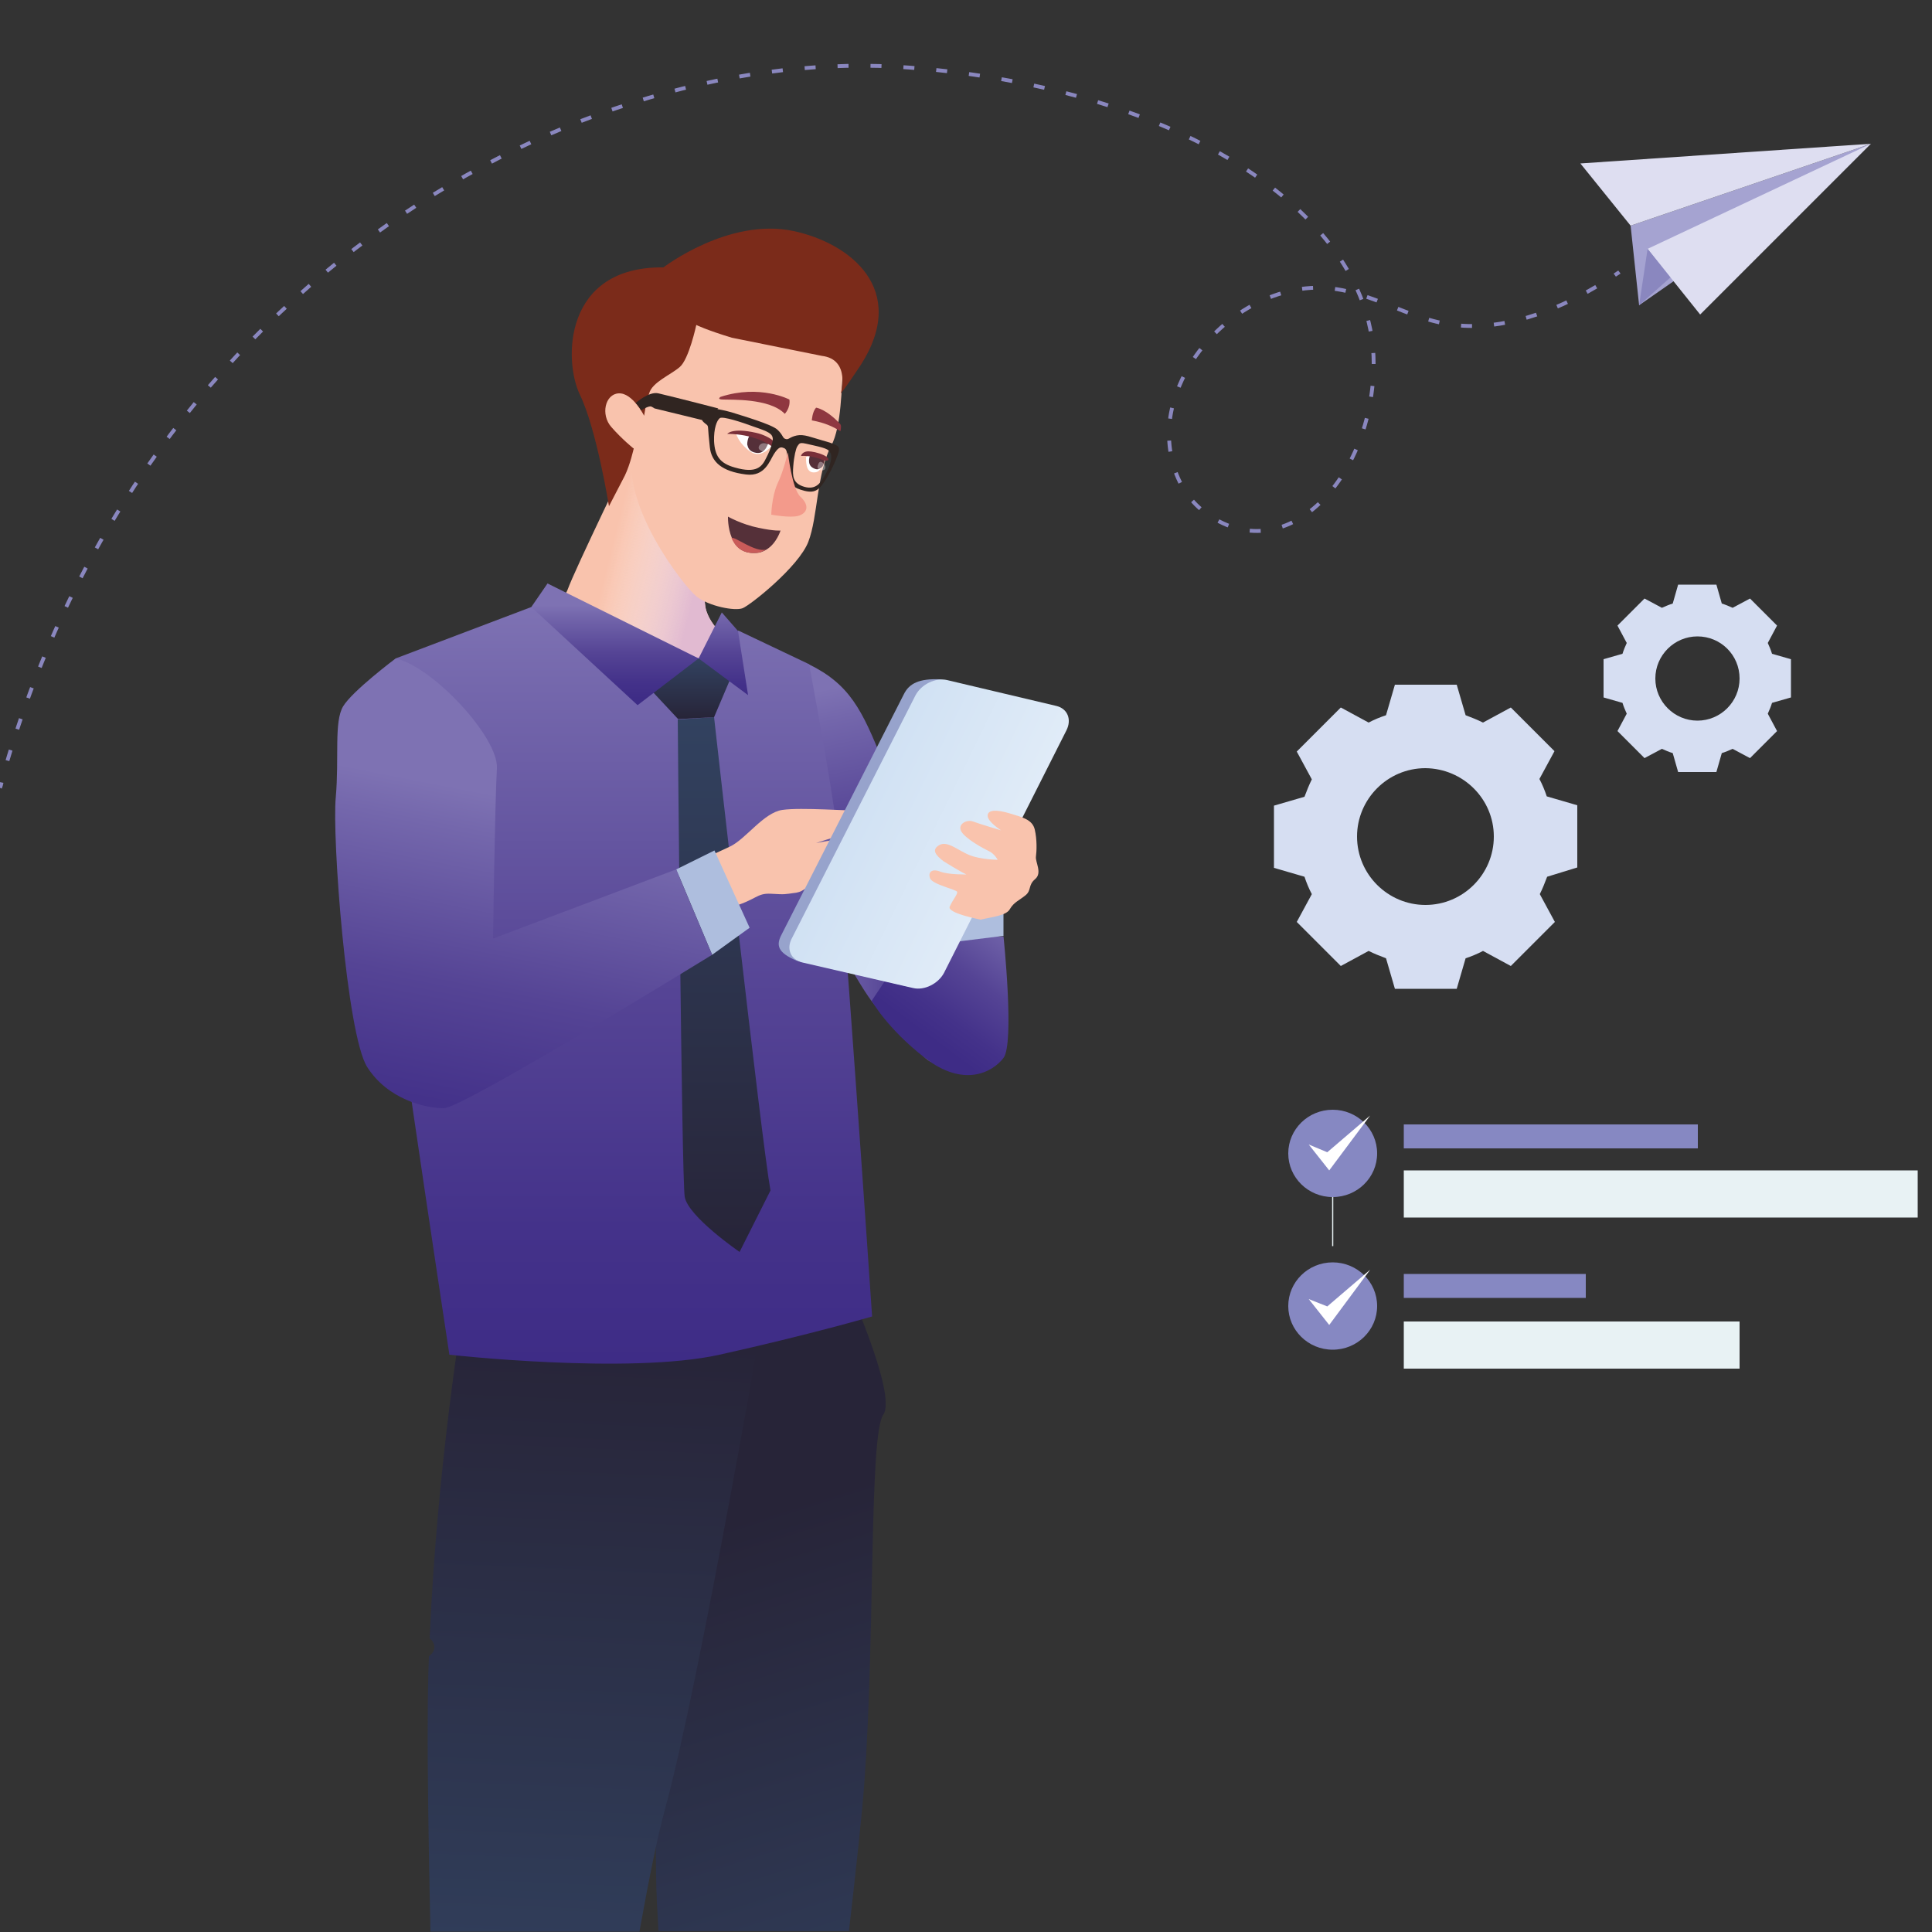 <?xml version="1.0" encoding="utf-8"?>
<!-- Generator: Adobe Illustrator 21.0.2, SVG Export Plug-In . SVG Version: 6.00 Build 0)  -->
<svg version="1.1" id="Layer_1" xmlns="http://www.w3.org/2000/svg" xmlns:xlink="http://www.w3.org/1999/xlink" x="0px" y="0px"
	 viewBox="0 0 500 500" style="enable-background:new 0 0 500 500;" xml:space="preserve">
<rect x="0" y="0" width="500" height="500" fill="#333333" stroke="none"/>
<style type="text/css">
	.st0{fill:url(#SVGID_1_);}
	.st1{fill:url(#SVGID_2_);}
	.st2{fill:url(#SVGID_3_);}
	.st3{fill:#F9C3AD;}
	.st4{fill:url(#SVGID_4_);}
	.st5{fill:#AEBEDE;}
	.st6{fill:url(#SVGID_5_);}
	.st7{fill:#7B2B1A;}
	.st8{fill:#FFFFFF;}
	.st9{fill:#553039;}
	.st10{opacity:0.35;fill:#FFFFFF;}
	.st11{fill:#792F39;}
	.st12{fill:#8F3740;}
	.st13{fill:#302521;}
	.st14{fill:#F39A8B;}
	.st15{fill:#C95B59;}
	.st16{fill:url(#SVGID_6_);}
	.st17{fill:url(#SVGID_7_);}
	.st18{fill:url(#SVGID_8_);}
	.st19{fill:#97A3CC;}
	.st20{fill:url(#XMLID_2_);}
	.st21{fill:url(#SVGID_9_);}
	.st22{fill:url(#SVGID_10_);}
	.st23{fill:url(#SVGID_11_);}
	.st24{fill:url(#SVGID_12_);}
	.st25{fill:#A5A3D1;}
	.st26{fill:#DEDEF1;}
	.st27{fill:#8A87BF;}
	.st28{fill:none;stroke:#8A87BF;stroke-width:0.992;stroke-miterlimit:10;}
	.st29{fill:none;stroke:#8A87BF;stroke-width:0.992;stroke-miterlimit:10;stroke-dasharray:2.842,5.685;}
	.st30{fill:#D6DEF2;}
	.st31{fill:none;stroke:#E8F2F4;stroke-width:0.302;stroke-miterlimit:10;}
	.st32{fill:#8688C2;}
	.st33{fill:#E8F2F4;}
</style>
<g>
	<linearGradient id="SVGID_1_" gradientUnits="userSpaceOnUse" x1="188.534" y1="393.74" x2="237.88" y2="550.674">
		<stop  offset="0" style="stop-color:#272438"/>
		<stop  offset="1" style="stop-color:#324260"/>
	</linearGradient>
	<path class="st0" d="M170.4,499.8h49.3c1.9-16.5,3.4-30.3,4-38.5c2.8-38.6,1.2-89.9,4.9-95.2c3.7-5.3-10.1-35.5-10.1-35.5
		l-32.6,7.5l-15.3,53.3c0,0-1.5,85.1-0.6,100.8C170.1,493.4,170.2,496.1,170.4,499.8z"/>
	<linearGradient id="SVGID_2_" gradientUnits="userSpaceOnUse" x1="156.496" y1="346.775" x2="148.4" y2="534.606">
		<stop  offset="0" style="stop-color:#272438"/>
		<stop  offset="1" style="stop-color:#324260"/>
	</linearGradient>
	<path class="st1" d="M165.5,499.8c2.5-13.9,4.8-25.1,6.6-31.6c9.2-33.5,27-137.3,27-137.3l-79.1,7.1c0,0-6.9,41-8.8,86
		c1.2,0.9,1.8,2.7,0.4,4.1c-0.2,0.2-0.4,0.4-0.6,0.6c-0.2,5.2-0.3,10.5-0.3,15.7c-0.1,13,0.2,32.9,0.7,55.5H165.5z"/>
	<linearGradient id="SVGID_3_" gradientUnits="userSpaceOnUse" x1="209.815" y1="233.802" x2="251.501" y2="233.802">
		<stop  offset="0" style="stop-color:#7E72B3"/>
		<stop  offset="0.107" style="stop-color:#7467AC"/>
		<stop  offset="0.51" style="stop-color:#554495"/>
		<stop  offset="0.821" style="stop-color:#44328A"/>
		<stop  offset="1" style="stop-color:#3E2C86"/>
	</linearGradient>
	<path class="st2" d="M251.4,239.4c0,0,0.9,9.6-4.4,15c-5.2,5.4-10.9,16-10.9,16s-6.8-6.4-10.6-11.4c-3.7-5-15.6-25.3-15.8-35.7
		c-0.2-10.4,18.3-26,18.3-26s10.2,16.8,11.1,26.3C240.1,233.2,251.4,239.4,251.4,239.4z"/>
	<path class="st3" d="M259.7,232.8c-1.7,4.8-1.7,9.8-1.7,16.4c0,6.6,0.7,18-3.5,20.8c-4.1,2.8-10,8.2-15,3.8c-5-4.4-7.6-11.4-8.3-18
		c-0.7-6.6,7.4-16.2,11.1-22L259.7,232.8z"/>
	<linearGradient id="SVGID_4_" gradientUnits="userSpaceOnUse" x1="263.832" y1="236.555" x2="240.136" y2="268.358">
		<stop  offset="0" style="stop-color:#7E72B3"/>
		<stop  offset="0.107" style="stop-color:#7467AC"/>
		<stop  offset="0.51" style="stop-color:#554495"/>
		<stop  offset="0.821" style="stop-color:#44328A"/>
		<stop  offset="1" style="stop-color:#3E2C86"/>
	</linearGradient>
	<path class="st4" d="M225.6,259c0,0,3.9,7.1,13.8,14.8c9.9,7.7,17.4,3.8,20.3,0c2.9-3.8,0-31.5,0-31.5s-10.5,1.6-17.4-8.4
		L225.6,259z"/>
	<polygon class="st5" points="248.4,243.6 259.7,242.2 259.7,232.8 248.4,233.8 	"/>
	<g>
		<path class="st3" d="M146.9,152.6c-1.8,5.1-18.7,11-18.7,11s51,58.4,70.7,58c19.7-0.4-8.6-55.1-8.6-55.1s-5.7-2.9-7.5-8.4
			c-1.8-5.5,2-29.5,2-29.5L164,116C164,116,148.7,147.5,146.9,152.6z"/>
		<linearGradient id="SVGID_5_" gradientUnits="userSpaceOnUse" x1="153.195" y1="161.938" x2="176.233" y2="167.697">
			<stop  offset="0" style="stop-color:#FFFFFF;stop-opacity:0"/>
			<stop  offset="1" style="stop-color:#E1BAD1"/>
		</linearGradient>
		<path class="st6" d="M146.9,152.6c-1.8,5.1-18.7,11-18.7,11s51,58.4,70.7,58c19.7-0.4-8.6-55.1-8.6-55.1s-5.7-2.9-7.5-8.4
			c-1.8-5.5,2-29.5,2-29.5L164,116C164,116,148.7,147.5,146.9,152.6z"/>
		<path class="st3" d="M210.4,83.8c3.1,3,8.3,9,7.8,12.4c-0.5,3.4-0.3,14-3.1,19.2c-3.8,7.2-3.4,18.3-5.9,24.8
			c-2.5,6.5-15,16.4-17,17.2c-2,0.8-8.7-0.5-11.9-3c-3.2-2.5-20.2-24.2-16.3-38.4c0,0-7.5,1.4-10-12.8c-0.7-3.7,14.2-13.9,16.6-17.5
			c5.7-8.8,25.9-1.3,31.7-0.7C208.2,85.5,210.4,83.8,210.4,83.8z"/>
		<path class="st7" d="M217.6,101.8c0,0,2.6-8.8-4.9-9.7l-23.3-4.7c-6.6-2-9.2-3.3-9.2-3.3s-1.9,8.9-4.3,10.9
			c-2.3,2-7.1,3.9-7.9,6.8c-0.9,2.8-1.3,5.8-1.3,5.8s-3-6-6.6-5.8c-3.5,0.2-4.7,5.5-1.9,8.7c2.8,3.2,5.8,5.6,5.8,5.6s-0.9,4.1-2.3,7
			c-1.5,2.9-4.1,7.9-4.1,7.9s-3.2-19.9-7.5-28.8c-4.3-8.8-4.3-33.3,21.6-33c0,0,16.9-13,33.7-9.4c14.5,3.1,29.9,15,17.4,34.6
			C218.3,101.2,217.6,101.8,217.6,101.8z"/>
		<g>
			<g>
				<path class="st8" d="M190.5,112.2c0,0,0.5,2,2.7,3.9c2.2,2,3.9,1.9,6.5-0.6C199.7,115.5,196.4,111.1,190.5,112.2z"/>
				<path class="st9" d="M194.5,112.6c-0.8-0.3-1.2,2-1.1,2.5c0.2,0.8,0.5,1.8,2.3,2.1c2.6,0.4,3.2-2.9,3.2-2.9L194.5,112.6z"/>
				<path class="st10" d="M197.8,114.7c-1.1-0.1-1.9,1.1-1.2,1.7c0.7,0.6,1.7,0.9,2-0.1C198.9,115.4,199,114.8,197.8,114.7z"/>
				<path class="st11" d="M188.2,112.3c0,0,7.5-0.3,12.6,4c0,0,0.6-1.1-0.8-2.3c-0.8-0.7-2.5-1.6-4.4-2
					C189.4,110.6,188.2,112.3,188.2,112.3z"/>
			</g>
			<path class="st12" d="M203.1,107.1c0,0,1.5-1.5,1.2-3.7c0,0-7.6-4-17.8-0.7c0,0-1.2,0.7,0.7,0.7C189,103.5,199.2,103,203.1,107.1
				z"/>
			<g>
				<path class="st8" d="M213.1,118.4c0,0-0.1,3.4-1.9,3.8c-2.5,0.5-2.6-2.1-2.6-3.9C208.6,118.2,210.8,116.9,213.1,118.4z"/>
				<path class="st9" d="M213.1,118.8c0.6,0.2-0.1,1.9-0.4,2.1c-0.5,0.4-1.1,0.9-2.3,0.2c-1.8-1-0.7-3.4-0.7-3.4L213.1,118.8z"/>
				<path class="st10" d="M213,119.8c0.8,0.6,0.8,1.8,0,1.9c-0.8,0.1-1.6-0.3-1.4-1.1C211.9,119.6,212.2,119.2,213,119.8z"/>
				<path class="st11" d="M213.9,119.2c0.8,0,0.7-0.7-0.7-1.4c-1.5-0.7-3.2-1-4.1-1c-1.6,0.1-1.8,1.2-1.8,1.2c2.2-0.1,4.3,0.4,6,1.2
					C213.5,119.2,213.7,119.2,213.9,119.2z"/>
			</g>
			<path class="st12" d="M217.5,109.8c-3.7-4-6.3-4.3-6.3-4.3c-1,1.1-1.1,3.3-1.1,3.3c3.5,0.6,5.8,1.8,7.4,2.8
				C217.7,110.7,217.7,110.1,217.5,109.8z"/>
		</g>
		<path class="st13" d="M181.6,108.3c-0.1,0.7,1.2,1.5,1.4,1.7c0.4,0.5,0.1,0.5,0.7,5.7c0.4,3.8,3,6.3,9.4,7.1
			c4.9,0.6,6.1-3.6,7.2-5.3c1.1-1.7,1.7-1.9,2.4-1.6c0.7,0.2,1,0.6,1.1,2.7c0.1,2.1-1.4,6.6,3.3,8.1c3.3,1.1,4.5,0.5,6.1-1.8
			c1.4-2.1,2.5-4.4,3.2-6.1c0.7-1.8,1.1-2.9,0.3-3.4c-0.9-0.6-2.4-1-3.8-1.4c-2.9-0.8-4.8-1.7-6.7-1.3c-1.9,0.4-2.1,1.2-2.9,0.9
			c-0.8-0.2-0.6-1-2.1-2.4c-1.5-1.4-9.1-3.6-11.9-4.5c-2.9-0.8-6.9-1.6-7.4-0.5C181.9,106.6,181.7,107.5,181.6,108.3z M206.3,115.6
			c0.8-1.3,0.8-1.1,4.4-0.3c3.6,0.8,3.9,1.2,4.3,2.1c0.4,0.9-0.1,3.4-1.8,6.1c-0.9,1.5-2.1,3.3-5,2.5c-3.1-0.9-3.1-2.8-2.9-5.4
			C205.5,118,206,116.1,206.3,115.6z M186.3,108.2c0.8-0.5,5.5,1,9,2.3c3.5,1.2,4.7,1.7,4.7,3.2c0,0.6-0.5,2.5-1.7,4.8
			c-1.1,2.3-2.5,4.1-8.1,2.5c-4-1.1-5.2-3.1-5.4-6.8C184.7,110.9,185.5,108.8,186.3,108.2z M165.9,106.2c0,0,1.9-1.2,2.6-1
			c0.3,0.1,0.9,0.5,0.9,0.5l12.3,3l4.2-3c0,0-10.4-2.7-15.5-3.9c-2.4-0.6-5.9,2.5-5.9,2.5S165.3,105,165.9,106.2z"/>
		<path class="st14" d="M203.9,117.1c0,0,1.1,9.4,3.2,11.4c2.7,2.5,1.6,4.4-0.5,5c-2.1,0.6-7-0.3-7-0.3s0.1-4.6,1.6-8
			C202.8,121.9,203.9,117.1,203.9,117.1z"/>
		<path class="st9" d="M202,137.3c0,0-1,3.3-3.6,4.9c-0.8,0.5-1.7,0.9-2.9,0.9c-3.4,0.2-5.2-1.7-6.1-3.9c-1.1-2.6-1-5.5-1-5.5
			s3.5,2,7.9,2.9C200.6,137.5,202,137.3,202,137.3z"/>
		<path class="st15" d="M198.3,142.2c-0.8,0.5-1.7,0.9-2.9,0.9c-3.4,0.2-5.2-1.7-6.1-3.9C190.2,138.8,195.5,143.1,198.3,142.2z"/>
	</g>
	<linearGradient id="SVGID_6_" gradientUnits="userSpaceOnUse" x1="211.467" y1="178.825" x2="226.067" y2="248.175">
		<stop  offset="0" style="stop-color:#7E72B3"/>
		<stop  offset="0.107" style="stop-color:#7467AC"/>
		<stop  offset="0.51" style="stop-color:#554495"/>
		<stop  offset="0.821" style="stop-color:#44328A"/>
		<stop  offset="1" style="stop-color:#3E2C86"/>
	</linearGradient>
	<path class="st16" d="M209.3,171.9c10.6,5.2,13.8,11.8,19.1,25c5.2,13.2,10.5,16.2,10.5,16.2s-11.1,2.4-23.5,26.9
		c0,0-13.1-8.4-16.3-25.2C195.7,198.1,209.3,171.9,209.3,171.9z"/>
	<linearGradient id="SVGID_7_" gradientUnits="userSpaceOnUse" x1="161.423" y1="157.135" x2="161.423" y2="352.905">
		<stop  offset="0" style="stop-color:#7E72B3"/>
		<stop  offset="0.107" style="stop-color:#7467AC"/>
		<stop  offset="0.51" style="stop-color:#554495"/>
		<stop  offset="0.821" style="stop-color:#44328A"/>
		<stop  offset="1" style="stop-color:#3E2C86"/>
	</linearGradient>
	<path class="st17" d="M137.5,157.1l-35.1,13.3c0,0-5.6,33.1-5.2,45.5c0.5,12.3,19.1,134.7,19.1,134.7s46.5,5.2,69.9,0
		c23.4-5.2,39.5-9.9,39.5-9.9s-8.1-119.5-9.9-131.8c-1.8-12.3-6.4-37-6.4-37l-18.3-8.7l-10.1,7.2L137.5,157.1z"/>
	<linearGradient id="SVGID_8_" gradientUnits="userSpaceOnUse" x1="187.471" y1="323.994" x2="187.471" y2="185.584">
		<stop  offset="0" style="stop-color:#272438"/>
		<stop  offset="1" style="stop-color:#324260"/>
	</linearGradient>
	<path class="st18" d="M184.8,185.6c0,0,12.3,110,14.6,122.5l-8,15.9c0,0-13.4-9.2-14.2-14.3c-0.8-5.1-1.8-123.5-1.8-123.5
		L184.8,185.6z"/>
	<g>
		<path class="st3" d="M240.8,213.1c-2.4-0.9-12.9-3.4-17-3.3c-4.1,0.1-16.4-0.9-21.3-0.2c-4.9,0.7-9.4,7.5-13.6,9.5
			c-2.2,1-6.6,3.1-11.9,5.4c1.8,4.6,3.5,9.3,5.2,14c2.6-1.8,4.9-3.1,6.6-3.6c7.1-2,6.9-3.8,10.7-3.6c3.8,0.2,3.2,0.2,6.7-0.3
			c3.4-0.6,5.8-5.6,8.3-7.2c2.5-1.6,6.1-3.2,5.6-4.5c-0.4-1.3-0.6-2.9-8.9-1.1c0,0,7.9-2.8,11.4-2.9c3.5,0,10.9,0.9,14.4,0.9
			C240.5,216.1,243.2,213.9,240.8,213.1z"/>
		<polygon class="st5" points="175,225 184.9,220.1 194,240.1 184.3,247.1 		"/>
	</g>
	<g>
		<path id="XMLID_55_" class="st19" d="M206.1,248.6l28.4,6.6c2.9,0.7,6.5-1.1,7.9-3.9l31.6-62.5c1.4-2.8,0.3-5.6-2.6-6.3l-28.2-6.7
			c-5.2-0.2-7.9,1-9.3,3.9l-31.6,62.1C200.8,244.6,201.2,246.5,206.1,248.6z"/>
		
			<linearGradient id="XMLID_2_" gradientUnits="userSpaceOnUse" x1="1159.429" y1="467.931" x2="1253.003" y2="466.946" gradientTransform="matrix(-0.716 -0.228 -0.398 0.833 1303.205 106.238)">
			<stop  offset="0" style="stop-color:#EEF4FB"/>
			<stop  offset="0.379" style="stop-color:#E1ECF8"/>
			<stop  offset="1" style="stop-color:#D0E1F3"/>
		</linearGradient>
		<path id="XMLID_37_" class="st20" d="M207.7,249.1l28.6,6.6c2.9,0.7,6.5-1.1,8-3.9L276,189c1.4-2.8,0.3-5.6-2.6-6.3l-28.3-6.7
			c-3-0.7-6.7,1.1-8.2,4l-31.9,62.7C203.4,245.5,204.6,248.4,207.7,249.1z"/>
	</g>
	<path class="st3" d="M253.8,238c2.9-0.7,6.7-1,7.6-2.8c1-1.7,2.4-2.2,4-3.5c1.6-1.3,0.6-2.6,2.5-4.2s0-4.4,0.2-5.8
		c0.2-1.5,0.3-4.4-0.3-7c-0.6-2.6-3.2-3.2-6.5-4.2c-3.3-1-5.7-1-5.7,0.6c0,1.6,3.5,3.8,3.5,3.8s-5.7-1.7-7.3-2.3
		c-1.6-0.6-4.1,0.7-3,2.6c1.1,1.9,5.7,4.4,7.2,5.1c1.4,0.7,2.2,2.2,2.2,2.2s-4.3,0-7.3-1.2c-3-1.2-5.7-3.8-7.8-2.6
		c-2.1,1.2-1,2.6,1.1,4.2c0,0,4.5,2.8,5.9,3.4c0,0-4.5,0.1-6.7-0.7c-2.2-0.9-3.3,0.1-2.7,1.7c0.6,1.6,6.8,2.9,7,3.5
		c0.2,0.6-1.1,2-1.9,3.8C244.9,236.3,253.8,238,253.8,238z"/>
	<linearGradient id="SVGID_9_" gradientUnits="userSpaceOnUse" x1="175.812" y1="186.054" x2="175.812" y2="170.414">
		<stop  offset="0" style="stop-color:#272438"/>
		<stop  offset="1" style="stop-color:#324260"/>
	</linearGradient>
	<polygon class="st21" points="190.2,172.9 184.8,185.6 175.5,186.1 161.4,171 181.9,170.4 	"/>
	<linearGradient id="SVGID_10_" gradientUnits="userSpaceOnUse" x1="159.157" y1="156.675" x2="159.157" y2="180.712">
		<stop  offset="0" style="stop-color:#7E72B3"/>
		<stop  offset="0.107" style="stop-color:#7467AC"/>
		<stop  offset="0.51" style="stop-color:#554495"/>
		<stop  offset="0.821" style="stop-color:#44328A"/>
		<stop  offset="1" style="stop-color:#3E2C86"/>
	</linearGradient>
	<polygon class="st22" points="141.7,151 180.8,170.4 165,182.5 137.5,157.1 	"/>
	<linearGradient id="SVGID_11_" gradientUnits="userSpaceOnUse" x1="187.226" y1="156.675" x2="187.226" y2="180.712">
		<stop  offset="0" style="stop-color:#7E72B3"/>
		<stop  offset="0.107" style="stop-color:#7467AC"/>
		<stop  offset="0.51" style="stop-color:#554495"/>
		<stop  offset="0.821" style="stop-color:#44328A"/>
		<stop  offset="1" style="stop-color:#3E2C86"/>
	</linearGradient>
	<polygon class="st23" points="180.8,170.4 193.6,179.9 191,163.3 186.8,158.5 	"/>
	<linearGradient id="SVGID_12_" gradientUnits="userSpaceOnUse" x1="137.822" y1="207.443" x2="118.834" y2="304.282">
		<stop  offset="0" style="stop-color:#7E72B3"/>
		<stop  offset="0.107" style="stop-color:#7467AC"/>
		<stop  offset="0.51" style="stop-color:#554495"/>
		<stop  offset="0.821" style="stop-color:#44328A"/>
		<stop  offset="1" style="stop-color:#3E2C86"/>
	</linearGradient>
	<path class="st24" d="M102.4,170.4c0,0-11.2,8.4-13.6,12.4c-2.4,4-1,13.3-1.9,23.5c-1,10.2,2.8,61.3,8.1,69.8
		c5.3,8.4,15,10.7,19.9,10.7c4.9,0,69.4-39.7,69.4-39.7L175,225l-47.4,17.9c0,0,0.5-36,1-44C129.1,190.9,112.1,172.6,102.4,170.4z"
		/>
</g>
<g>
	<g>
		<polygon class="st25" points="424.2,79 422,58.4 484.2,37.2 		"/>
		<polygon class="st26" points="484.2,37.2 440,81.4 426.4,64.4 		"/>
		<polygon class="st26" points="484.2,37.2 422,58.4 409,42.3 		"/>
		<polygon class="st27" points="426.4,64.4 424.2,79 432.3,71.8 		"/>
	</g>
	<g>
		<g>
			<path class="st28" d="M419.1,70.4c-0.4,0.3-0.8,0.5-1.2,0.8"/>
			<path class="st29" d="M413.1,74.2c-11,6.5-24.1,11.4-36.8,9.9c-14.8-1.8-25.2-12.3-41.5-9c-14.7,3-27.5,15.2-31.3,29.8
				c-2.6,9.9,0.1,21.5,8.2,27.6c20.7,15.7,43.8-8.6,43.8-38.5c0-38.2-49.4-71-120-76.5C150.1,10.8,37.3,72.8,1.1,199.7"/>
			<path class="st28" d="M0.4,202.5c-0.1,0.5-0.2,0.9-0.4,1.4"/>
		</g>
	</g>
</g>
<g>
	<path class="st30" d="M408.2,224.5v-16.1l-7.9-2.3c-0.5-1.5-1.1-3-1.9-4.5l3.9-7.2L391,183.1l-7.2,3.9c-1.4-0.7-2.9-1.3-4.5-1.9
		l-2.3-7.9H361l-2.3,7.9c-1.5,0.5-3,1.1-4.5,1.9l-7.2-3.9l-11.4,11.4l3.9,7.2c-0.7,1.4-1.3,2.9-1.9,4.5l-7.9,2.3v16.1l7.9,2.3
		c0.5,1.5,1.1,3,1.9,4.5l-3.9,7.2l11.4,11.4l7.2-3.9c1.4,0.7,2.9,1.3,4.5,1.9l2.3,7.9H377l2.3-7.9c1.5-0.5,3-1.1,4.5-1.9l7.2,3.9
		l11.4-11.4l-3.9-7.2c0.7-1.4,1.3-2.9,1.9-4.5L408.2,224.5z M386.6,216.5c0,9.7-7.9,17.7-17.7,17.7c-9.7,0-17.7-7.9-17.7-17.7
		c0-9.7,7.9-17.7,17.7-17.7C378.7,198.9,386.6,206.8,386.6,216.5z"/>
	<path class="st30" d="M463.5,180.5v-9.9l-4.9-1.4c-0.3-1-0.7-1.9-1.1-2.8l2.4-4.5l-7-7l-4.5,2.4c-0.9-0.4-1.8-0.8-2.8-1.1l-1.4-4.9
		h-9.9l-1.4,4.9c-1,0.3-1.9,0.7-2.8,1.1l-4.5-2.4l-7,7l2.4,4.5c-0.4,0.9-0.8,1.8-1.1,2.8l-4.9,1.4v9.9l4.9,1.4
		c0.3,1,0.7,1.9,1.1,2.8l-2.4,4.5l7,7l4.5-2.4c0.9,0.4,1.8,0.8,2.8,1.1l1.4,4.9h9.9l1.4-4.9c1-0.3,1.9-0.7,2.8-1.1l4.5,2.4l7-7
		l-2.4-4.5c0.4-0.9,0.8-1.8,1.1-2.8L463.5,180.5z M450.2,175.6c0,6-4.9,10.9-10.9,10.9c-6,0-10.9-4.9-10.9-10.9
		c0-6,4.9-10.9,10.9-10.9C445.3,164.7,450.2,169.5,450.2,175.6z"/>
</g>
<g>
	<g>
		<line class="st31" x1="344.9" y1="300" x2="344.9" y2="322.5"/>
		<g>
			<ellipse class="st32" cx="344.9" cy="298.5" rx="11.5" ry="11.3"/>
		</g>
		<g>
			<ellipse class="st32" cx="344.9" cy="338" rx="11.5" ry="11.3"/>
		</g>
		<g>
			<polygon class="st8" points="344,302.9 338.7,296.2 343.5,298.2 354.6,288.7 			"/>
		</g>
		<g>
			<polygon class="st8" points="344,342.9 338.7,336.2 343.5,338.1 354.6,328.6 			"/>
		</g>
	</g>
	<rect x="363.3" y="302.9" class="st33" width="133" height="12.2"/>
	<rect x="363.3" y="342" class="st33" width="86.9" height="12.2"/>
	<rect x="363.3" y="291" class="st32" width="76.1" height="6.2"/>
	<rect x="363.3" y="329.7" class="st32" width="47.1" height="6.2"/>
</g>
<g>
</g>
<g>
</g>
<g>
</g>
<g>
</g>
<g>
</g>
<g>
</g>
</svg>
